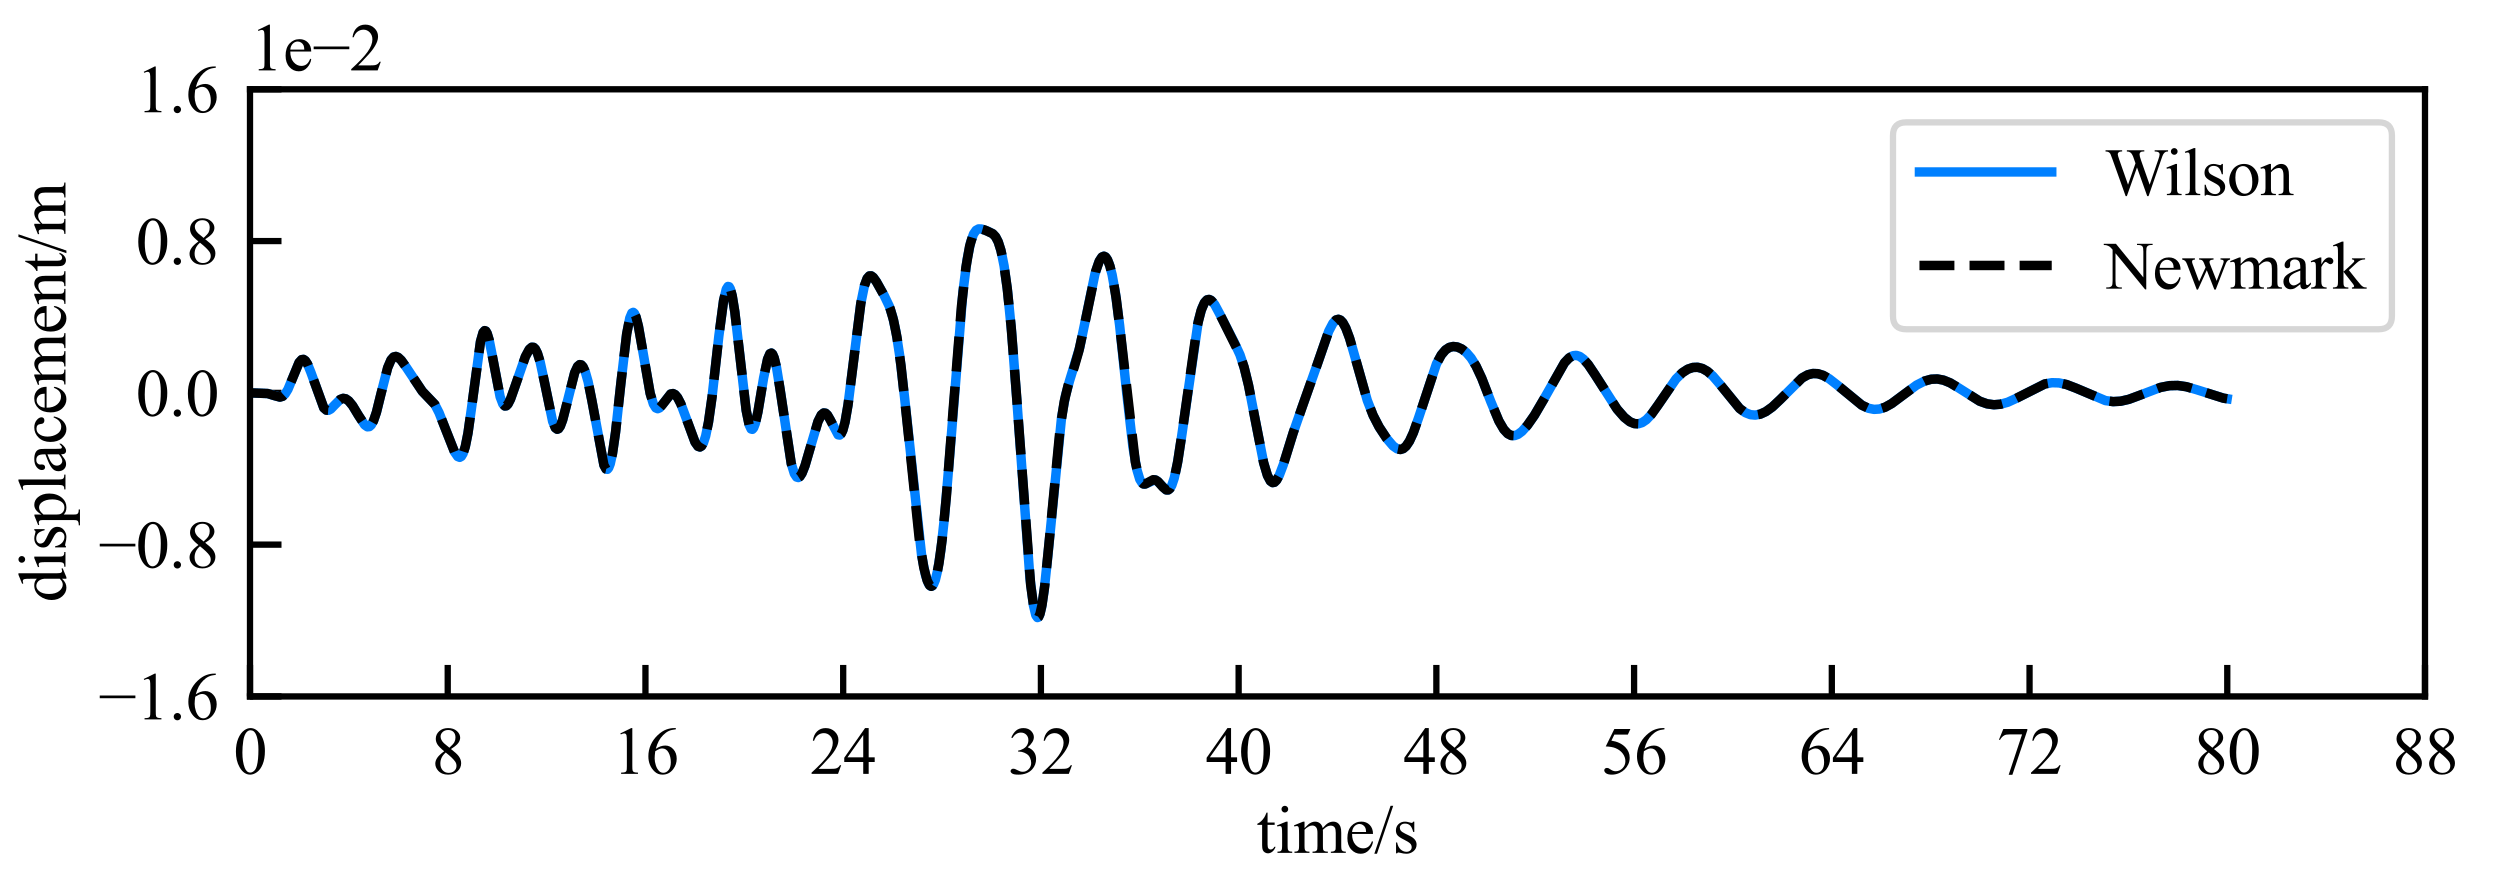 <?xml version="1.0" encoding="utf-8" standalone="no"?>
<!DOCTYPE svg PUBLIC "-//W3C//DTD SVG 1.1//EN"
  "http://www.w3.org/Graphics/SVG/1.1/DTD/svg11.dtd">
<svg xmlns:xlink="http://www.w3.org/1999/xlink" width="396.85pt" height="141.732pt" viewBox="0 0 396.85 141.732" xmlns="http://www.w3.org/2000/svg" version="1.1">
 <defs>
  <style type="text/css">*{stroke-linejoin: round; stroke-linecap: butt}</style>
 </defs>
 <g id="figure_1">
  <g id="patch_1">
   <path d="M 0 141.732 
L 396.85 141.732 
L 396.85 0 
L 0 0 
z
" style="fill: #ffffff"/>
  </g>
  <g id="axes_1">
   <g id="patch_2">
    <path d="M 39.685 110.551 
L 384.944 110.551 
L 384.944 14.173 
L 39.685 14.173 
z
" style="fill: #ffffff"/>
   </g>
   <g id="matplotlib.axis_1">
    <g id="xtick_1">
     <g id="line2d_1">
      <defs>
       <path id="m72ab50ed8b" d="M 0 0 
L 0 -5 
" style="stroke: #000000"/>
      </defs>
      <g>
       <use xlink:href="#m72ab50ed8b" x="39.685" y="110.551" style="stroke: #000000"/>
      </g>
     </g>
     <g id="text_1">
      <!-- 0 -->
      <g transform="translate(37.06 122.842) scale(0.105 -0.105)">
       <defs>
        <path id="TimesNewRomanPSMT-30" d="M 231 2094 
Q 231 2819 450 3342 
Q 669 3866 1031 4122 
Q 1313 4325 1613 4325 
Q 2100 4325 2488 3828 
Q 2972 3213 2972 2159 
Q 2972 1422 2759 906 
Q 2547 391 2217 158 
Q 1888 -75 1581 -75 
Q 975 -75 572 641 
Q 231 1244 231 2094 
z
M 844 2016 
Q 844 1141 1059 588 
Q 1238 122 1591 122 
Q 1759 122 1940 273 
Q 2122 425 2216 781 
Q 2359 1319 2359 2297 
Q 2359 3022 2209 3506 
Q 2097 3866 1919 4016 
Q 1791 4119 1609 4119 
Q 1397 4119 1231 3928 
Q 1006 3669 925 3112 
Q 844 2556 844 2016 
z
" transform="scale(0.016)"/>
       </defs>
       <use xlink:href="#TimesNewRomanPSMT-30"/>
      </g>
     </g>
    </g>
    <g id="xtick_2">
     <g id="line2d_2">
      <g>
       <use xlink:href="#m72ab50ed8b" x="71.072" y="110.551" style="stroke: #000000"/>
      </g>
     </g>
     <g id="text_2">
      <!-- 8 -->
      <g transform="translate(68.447 122.842) scale(0.105 -0.105)">
       <defs>
        <path id="TimesNewRomanPSMT-38" d="M 1228 2134 
Q 725 2547 579 2797 
Q 434 3047 434 3316 
Q 434 3728 753 4026 
Q 1072 4325 1600 4325 
Q 2113 4325 2425 4047 
Q 2738 3769 2738 3413 
Q 2738 3175 2569 2928 
Q 2400 2681 1866 2347 
Q 2416 1922 2594 1678 
Q 2831 1359 2831 1006 
Q 2831 559 2490 242 
Q 2150 -75 1597 -75 
Q 994 -75 656 303 
Q 388 606 388 966 
Q 388 1247 577 1523 
Q 766 1800 1228 2134 
z
M 1719 2469 
Q 2094 2806 2194 3001 
Q 2294 3197 2294 3444 
Q 2294 3772 2109 3958 
Q 1925 4144 1606 4144 
Q 1288 4144 1088 3959 
Q 888 3775 888 3528 
Q 888 3366 970 3203 
Q 1053 3041 1206 2894 
L 1719 2469 
z
M 1375 2016 
Q 1116 1797 991 1539 
Q 866 1281 866 981 
Q 866 578 1086 336 
Q 1306 94 1647 94 
Q 1984 94 2187 284 
Q 2391 475 2391 747 
Q 2391 972 2272 1150 
Q 2050 1481 1375 2016 
z
" transform="scale(0.016)"/>
       </defs>
       <use xlink:href="#TimesNewRomanPSMT-38"/>
      </g>
     </g>
    </g>
    <g id="xtick_3">
     <g id="line2d_3">
      <g>
       <use xlink:href="#m72ab50ed8b" x="102.459" y="110.551" style="stroke: #000000"/>
      </g>
     </g>
     <g id="text_3">
      <!-- 16 -->
      <g transform="translate(97.209 122.842) scale(0.105 -0.105)">
       <defs>
        <path id="TimesNewRomanPSMT-31" d="M 750 3822 
L 1781 4325 
L 1884 4325 
L 1884 747 
Q 1884 391 1914 303 
Q 1944 216 2037 169 
Q 2131 122 2419 116 
L 2419 0 
L 825 0 
L 825 116 
Q 1125 122 1212 167 
Q 1300 213 1334 289 
Q 1369 366 1369 747 
L 1369 3034 
Q 1369 3497 1338 3628 
Q 1316 3728 1258 3775 
Q 1200 3822 1119 3822 
Q 1003 3822 797 3725 
L 750 3822 
z
" transform="scale(0.016)"/>
        <path id="TimesNewRomanPSMT-36" d="M 2869 4325 
L 2869 4209 
Q 2456 4169 2195 4045 
Q 1934 3922 1679 3669 
Q 1425 3416 1258 3105 
Q 1091 2794 978 2366 
Q 1428 2675 1881 2675 
Q 2316 2675 2634 2325 
Q 2953 1975 2953 1425 
Q 2953 894 2631 456 
Q 2244 -75 1606 -75 
Q 1172 -75 869 213 
Q 275 772 275 1663 
Q 275 2231 503 2743 
Q 731 3256 1154 3653 
Q 1578 4050 1965 4187 
Q 2353 4325 2688 4325 
L 2869 4325 
z
M 925 2138 
Q 869 1716 869 1456 
Q 869 1156 980 804 
Q 1091 453 1309 247 
Q 1469 100 1697 100 
Q 1969 100 2183 356 
Q 2397 613 2397 1088 
Q 2397 1622 2184 2012 
Q 1972 2403 1581 2403 
Q 1463 2403 1327 2353 
Q 1191 2303 925 2138 
z
" transform="scale(0.016)"/>
       </defs>
       <use xlink:href="#TimesNewRomanPSMT-31"/>
       <use xlink:href="#TimesNewRomanPSMT-36" x="50"/>
      </g>
     </g>
    </g>
    <g id="xtick_4">
     <g id="line2d_4">
      <g>
       <use xlink:href="#m72ab50ed8b" x="133.847" y="110.551" style="stroke: #000000"/>
      </g>
     </g>
     <g id="text_4">
      <!-- 24 -->
      <g transform="translate(128.597 122.842) scale(0.105 -0.105)">
       <defs>
        <path id="TimesNewRomanPSMT-32" d="M 2934 816 
L 2638 0 
L 138 0 
L 138 116 
Q 1241 1122 1691 1759 
Q 2141 2397 2141 2925 
Q 2141 3328 1894 3587 
Q 1647 3847 1303 3847 
Q 991 3847 742 3664 
Q 494 3481 375 3128 
L 259 3128 
Q 338 3706 661 4015 
Q 984 4325 1469 4325 
Q 1984 4325 2329 3994 
Q 2675 3663 2675 3213 
Q 2675 2891 2525 2569 
Q 2294 2063 1775 1497 
Q 997 647 803 472 
L 1909 472 
Q 2247 472 2383 497 
Q 2519 522 2628 598 
Q 2738 675 2819 816 
L 2934 816 
z
" transform="scale(0.016)"/>
        <path id="TimesNewRomanPSMT-34" d="M 2978 1563 
L 2978 1119 
L 2409 1119 
L 2409 0 
L 1894 0 
L 1894 1119 
L 100 1119 
L 100 1519 
L 2066 4325 
L 2409 4325 
L 2409 1563 
L 2978 1563 
z
M 1894 1563 
L 1894 3666 
L 406 1563 
L 1894 1563 
z
" transform="scale(0.016)"/>
       </defs>
       <use xlink:href="#TimesNewRomanPSMT-32"/>
       <use xlink:href="#TimesNewRomanPSMT-34" x="50"/>
      </g>
     </g>
    </g>
    <g id="xtick_5">
     <g id="line2d_5">
      <g>
       <use xlink:href="#m72ab50ed8b" x="165.234" y="110.551" style="stroke: #000000"/>
      </g>
     </g>
     <g id="text_5">
      <!-- 32 -->
      <g transform="translate(159.984 122.842) scale(0.105 -0.105)">
       <defs>
        <path id="TimesNewRomanPSMT-33" d="M 325 3431 
Q 506 3859 782 4092 
Q 1059 4325 1472 4325 
Q 1981 4325 2253 3994 
Q 2459 3747 2459 3466 
Q 2459 3003 1878 2509 
Q 2269 2356 2469 2072 
Q 2669 1788 2669 1403 
Q 2669 853 2319 450 
Q 1863 -75 997 -75 
Q 569 -75 414 31 
Q 259 138 259 259 
Q 259 350 332 419 
Q 406 488 509 488 
Q 588 488 669 463 
Q 722 447 909 348 
Q 1097 250 1169 231 
Q 1284 197 1416 197 
Q 1734 197 1970 444 
Q 2206 691 2206 1028 
Q 2206 1275 2097 1509 
Q 2016 1684 1919 1775 
Q 1784 1900 1550 2001 
Q 1316 2103 1072 2103 
L 972 2103 
L 972 2197 
Q 1219 2228 1467 2375 
Q 1716 2522 1828 2728 
Q 1941 2934 1941 3181 
Q 1941 3503 1739 3701 
Q 1538 3900 1238 3900 
Q 753 3900 428 3381 
L 325 3431 
z
" transform="scale(0.016)"/>
       </defs>
       <use xlink:href="#TimesNewRomanPSMT-33"/>
       <use xlink:href="#TimesNewRomanPSMT-32" x="50"/>
      </g>
     </g>
    </g>
    <g id="xtick_6">
     <g id="line2d_6">
      <g>
       <use xlink:href="#m72ab50ed8b" x="196.621" y="110.551" style="stroke: #000000"/>
      </g>
     </g>
     <g id="text_6">
      <!-- 40 -->
      <g transform="translate(191.371 122.842) scale(0.105 -0.105)">
       <use xlink:href="#TimesNewRomanPSMT-34"/>
       <use xlink:href="#TimesNewRomanPSMT-30" x="50"/>
      </g>
     </g>
    </g>
    <g id="xtick_7">
     <g id="line2d_7">
      <g>
       <use xlink:href="#m72ab50ed8b" x="228.008" y="110.551" style="stroke: #000000"/>
      </g>
     </g>
     <g id="text_7">
      <!-- 48 -->
      <g transform="translate(222.758 122.842) scale(0.105 -0.105)">
       <use xlink:href="#TimesNewRomanPSMT-34"/>
       <use xlink:href="#TimesNewRomanPSMT-38" x="50"/>
      </g>
     </g>
    </g>
    <g id="xtick_8">
     <g id="line2d_8">
      <g>
       <use xlink:href="#m72ab50ed8b" x="259.395" y="110.551" style="stroke: #000000"/>
      </g>
     </g>
     <g id="text_8">
      <!-- 56 -->
      <g transform="translate(254.145 122.842) scale(0.105 -0.105)">
       <defs>
        <path id="TimesNewRomanPSMT-35" d="M 2778 4238 
L 2534 3706 
L 1259 3706 
L 981 3138 
Q 1809 3016 2294 2522 
Q 2709 2097 2709 1522 
Q 2709 1188 2573 903 
Q 2438 619 2231 419 
Q 2025 219 1772 97 
Q 1413 -75 1034 -75 
Q 653 -75 479 54 
Q 306 184 306 341 
Q 306 428 378 495 
Q 450 563 559 563 
Q 641 563 702 538 
Q 763 513 909 409 
Q 1144 247 1384 247 
Q 1750 247 2026 523 
Q 2303 800 2303 1197 
Q 2303 1581 2056 1914 
Q 1809 2247 1375 2428 
Q 1034 2569 447 2591 
L 1259 4238 
L 2778 4238 
z
" transform="scale(0.016)"/>
       </defs>
       <use xlink:href="#TimesNewRomanPSMT-35"/>
       <use xlink:href="#TimesNewRomanPSMT-36" x="50"/>
      </g>
     </g>
    </g>
    <g id="xtick_9">
     <g id="line2d_9">
      <g>
       <use xlink:href="#m72ab50ed8b" x="290.783" y="110.551" style="stroke: #000000"/>
      </g>
     </g>
     <g id="text_9">
      <!-- 64 -->
      <g transform="translate(285.533 122.842) scale(0.105 -0.105)">
       <use xlink:href="#TimesNewRomanPSMT-36"/>
       <use xlink:href="#TimesNewRomanPSMT-34" x="50"/>
      </g>
     </g>
    </g>
    <g id="xtick_10">
     <g id="line2d_10">
      <g>
       <use xlink:href="#m72ab50ed8b" x="322.17" y="110.551" style="stroke: #000000"/>
      </g>
     </g>
     <g id="text_10">
      <!-- 72 -->
      <g transform="translate(316.92 122.842) scale(0.105 -0.105)">
       <defs>
        <path id="TimesNewRomanPSMT-37" d="M 644 4238 
L 2916 4238 
L 2916 4119 
L 1503 -88 
L 1153 -88 
L 2419 3728 
L 1253 3728 
Q 900 3728 750 3644 
Q 488 3500 328 3200 
L 238 3234 
L 644 4238 
z
" transform="scale(0.016)"/>
       </defs>
       <use xlink:href="#TimesNewRomanPSMT-37"/>
       <use xlink:href="#TimesNewRomanPSMT-32" x="50"/>
      </g>
     </g>
    </g>
    <g id="xtick_11">
     <g id="line2d_11">
      <g>
       <use xlink:href="#m72ab50ed8b" x="353.557" y="110.551" style="stroke: #000000"/>
      </g>
     </g>
     <g id="text_11">
      <!-- 80 -->
      <g transform="translate(348.307 122.842) scale(0.105 -0.105)">
       <use xlink:href="#TimesNewRomanPSMT-38"/>
       <use xlink:href="#TimesNewRomanPSMT-30" x="50"/>
      </g>
     </g>
    </g>
    <g id="xtick_12">
     <g id="line2d_12">
      <g>
       <use xlink:href="#m72ab50ed8b" x="384.944" y="110.551" style="stroke: #000000"/>
      </g>
     </g>
     <g id="text_12">
      <!-- 88 -->
      <g transform="translate(379.694 122.842) scale(0.105 -0.105)">
       <use xlink:href="#TimesNewRomanPSMT-38"/>
       <use xlink:href="#TimesNewRomanPSMT-38" x="50"/>
      </g>
     </g>
    </g>
    <g id="text_13">
     <!-- time/s -->
     <g transform="translate(199.482 135.379) scale(0.105 -0.105)">
      <defs>
       <path id="TimesNewRomanPSMT-74" d="M 1031 3803 
L 1031 2863 
L 1700 2863 
L 1700 2644 
L 1031 2644 
L 1031 788 
Q 1031 509 1111 412 
Q 1191 316 1316 316 
Q 1419 316 1516 380 
Q 1613 444 1666 569 
L 1788 569 
Q 1678 263 1478 108 
Q 1278 -47 1066 -47 
Q 922 -47 784 33 
Q 647 113 581 261 
Q 516 409 516 719 
L 516 2644 
L 63 2644 
L 63 2747 
Q 234 2816 414 2980 
Q 594 3144 734 3369 
Q 806 3488 934 3803 
L 1031 3803 
z
" transform="scale(0.016)"/>
       <path id="TimesNewRomanPSMT-69" d="M 928 4444 
Q 1059 4444 1151 4351 
Q 1244 4259 1244 4128 
Q 1244 3997 1151 3903 
Q 1059 3809 928 3809 
Q 797 3809 703 3903 
Q 609 3997 609 4128 
Q 609 4259 701 4351 
Q 794 4444 928 4444 
z
M 1188 2947 
L 1188 647 
Q 1188 378 1227 289 
Q 1266 200 1342 156 
Q 1419 113 1622 113 
L 1622 0 
L 231 0 
L 231 113 
Q 441 113 512 153 
Q 584 194 626 287 
Q 669 381 669 647 
L 669 1750 
Q 669 2216 641 2353 
Q 619 2453 572 2492 
Q 525 2531 444 2531 
Q 356 2531 231 2484 
L 188 2597 
L 1050 2947 
L 1188 2947 
z
" transform="scale(0.016)"/>
       <path id="TimesNewRomanPSMT-6d" d="M 1050 2338 
Q 1363 2650 1419 2697 
Q 1559 2816 1721 2881 
Q 1884 2947 2044 2947 
Q 2313 2947 2506 2790 
Q 2700 2634 2766 2338 
Q 3088 2713 3309 2830 
Q 3531 2947 3766 2947 
Q 3994 2947 4170 2830 
Q 4347 2713 4450 2447 
Q 4519 2266 4519 1878 
L 4519 647 
Q 4519 378 4559 278 
Q 4591 209 4675 161 
Q 4759 113 4950 113 
L 4950 0 
L 3538 0 
L 3538 113 
L 3597 113 
Q 3781 113 3884 184 
Q 3956 234 3988 344 
Q 4000 397 4000 647 
L 4000 1878 
Q 4000 2228 3916 2372 
Q 3794 2572 3525 2572 
Q 3359 2572 3192 2489 
Q 3025 2406 2788 2181 
L 2781 2147 
L 2788 2013 
L 2788 647 
Q 2788 353 2820 281 
Q 2853 209 2943 161 
Q 3034 113 3253 113 
L 3253 0 
L 1806 0 
L 1806 113 
Q 2044 113 2133 169 
Q 2222 225 2256 338 
Q 2272 391 2272 647 
L 2272 1878 
Q 2272 2228 2169 2381 
Q 2031 2581 1784 2581 
Q 1616 2581 1450 2491 
Q 1191 2353 1050 2181 
L 1050 647 
Q 1050 366 1089 281 
Q 1128 197 1204 155 
Q 1281 113 1516 113 
L 1516 0 
L 100 0 
L 100 113 
Q 297 113 375 155 
Q 453 197 493 289 
Q 534 381 534 647 
L 534 1741 
Q 534 2213 506 2350 
Q 484 2453 437 2492 
Q 391 2531 309 2531 
Q 222 2531 100 2484 
L 53 2597 
L 916 2947 
L 1050 2947 
L 1050 2338 
z
" transform="scale(0.016)"/>
       <path id="TimesNewRomanPSMT-65" d="M 681 1784 
Q 678 1147 991 784 
Q 1303 422 1725 422 
Q 2006 422 2214 576 
Q 2422 731 2563 1106 
L 2659 1044 
Q 2594 616 2278 264 
Q 1963 -88 1488 -88 
Q 972 -88 605 314 
Q 238 716 238 1394 
Q 238 2128 614 2539 
Q 991 2950 1559 2950 
Q 2041 2950 2350 2633 
Q 2659 2316 2659 1784 
L 681 1784 
z
M 681 1966 
L 2006 1966 
Q 1991 2241 1941 2353 
Q 1863 2528 1708 2628 
Q 1553 2728 1384 2728 
Q 1125 2728 920 2526 
Q 716 2325 681 1966 
z
" transform="scale(0.016)"/>
       <path id="TimesNewRomanPSMT-2f" d="M 1794 4444 
L 259 -88 
L 9 -88 
L 1544 4444 
L 1794 4444 
z
" transform="scale(0.016)"/>
       <path id="TimesNewRomanPSMT-73" d="M 2050 2947 
L 2050 1972 
L 1947 1972 
Q 1828 2431 1642 2597 
Q 1456 2763 1169 2763 
Q 950 2763 815 2647 
Q 681 2531 681 2391 
Q 681 2216 781 2091 
Q 878 1963 1175 1819 
L 1631 1597 
Q 2266 1288 2266 781 
Q 2266 391 1970 151 
Q 1675 -88 1309 -88 
Q 1047 -88 709 6 
Q 606 38 541 38 
Q 469 38 428 -44 
L 325 -44 
L 325 978 
L 428 978 
Q 516 541 762 319 
Q 1009 97 1316 97 
Q 1531 97 1667 223 
Q 1803 350 1803 528 
Q 1803 744 1651 891 
Q 1500 1038 1047 1263 
Q 594 1488 453 1669 
Q 313 1847 313 2119 
Q 313 2472 555 2709 
Q 797 2947 1181 2947 
Q 1350 2947 1591 2875 
Q 1750 2828 1803 2828 
Q 1853 2828 1881 2850 
Q 1909 2872 1947 2947 
L 2050 2947 
z
" transform="scale(0.016)"/>
      </defs>
      <use xlink:href="#TimesNewRomanPSMT-74"/>
      <use xlink:href="#TimesNewRomanPSMT-69" x="27.783"/>
      <use xlink:href="#TimesNewRomanPSMT-6d" x="55.566"/>
      <use xlink:href="#TimesNewRomanPSMT-65" x="133.35"/>
      <use xlink:href="#TimesNewRomanPSMT-2f" x="177.734"/>
      <use xlink:href="#TimesNewRomanPSMT-73" x="205.518"/>
     </g>
    </g>
   </g>
   <g id="matplotlib.axis_2">
    <g id="ytick_1">
     <g id="line2d_13">
      <defs>
       <path id="m33e2066d8c" d="M 0 0 
L 5 0 
" style="stroke: #000000"/>
      </defs>
      <g>
       <use xlink:href="#m33e2066d8c" x="39.685" y="110.551" style="stroke: #000000"/>
      </g>
     </g>
     <g id="text_14">
      <!-- −1.6 -->
      <g transform="translate(15.639 114.196) scale(0.105 -0.105)">
       <defs>
        <path id="TimesNewRomanPSMT-2212" d="M 3484 2000 
L 116 2000 
L 116 2256 
L 3484 2256 
L 3484 2000 
z
" transform="scale(0.016)"/>
        <path id="TimesNewRomanPSMT-2e" d="M 800 606 
Q 947 606 1047 504 
Q 1147 403 1147 259 
Q 1147 116 1045 14 
Q 944 -88 800 -88 
Q 656 -88 554 14 
Q 453 116 453 259 
Q 453 406 554 506 
Q 656 606 800 606 
z
" transform="scale(0.016)"/>
       </defs>
       <use xlink:href="#TimesNewRomanPSMT-2212"/>
       <use xlink:href="#TimesNewRomanPSMT-31" x="56.396"/>
       <use xlink:href="#TimesNewRomanPSMT-2e" x="106.396"/>
       <use xlink:href="#TimesNewRomanPSMT-36" x="131.396"/>
      </g>
     </g>
    </g>
    <g id="ytick_2">
     <g id="line2d_14">
      <g>
       <use xlink:href="#m33e2066d8c" x="39.685" y="86.457" style="stroke: #000000"/>
      </g>
     </g>
     <g id="text_15">
      <!-- −0.8 -->
      <g transform="translate(15.639 90.102) scale(0.105 -0.105)">
       <use xlink:href="#TimesNewRomanPSMT-2212"/>
       <use xlink:href="#TimesNewRomanPSMT-30" x="56.396"/>
       <use xlink:href="#TimesNewRomanPSMT-2e" x="106.396"/>
       <use xlink:href="#TimesNewRomanPSMT-38" x="131.396"/>
      </g>
     </g>
    </g>
    <g id="ytick_3">
     <g id="line2d_15">
      <g>
       <use xlink:href="#m33e2066d8c" x="39.685" y="62.362" style="stroke: #000000"/>
      </g>
     </g>
     <g id="text_16">
      <!-- 0.0 -->
      <g transform="translate(21.56 66.008) scale(0.105 -0.105)">
       <use xlink:href="#TimesNewRomanPSMT-30"/>
       <use xlink:href="#TimesNewRomanPSMT-2e" x="50"/>
       <use xlink:href="#TimesNewRomanPSMT-30" x="75"/>
      </g>
     </g>
    </g>
    <g id="ytick_4">
     <g id="line2d_16">
      <g>
       <use xlink:href="#m33e2066d8c" x="39.685" y="38.268" style="stroke: #000000"/>
      </g>
     </g>
     <g id="text_17">
      <!-- 0.8 -->
      <g transform="translate(21.56 41.913) scale(0.105 -0.105)">
       <use xlink:href="#TimesNewRomanPSMT-30"/>
       <use xlink:href="#TimesNewRomanPSMT-2e" x="50"/>
       <use xlink:href="#TimesNewRomanPSMT-38" x="75"/>
      </g>
     </g>
    </g>
    <g id="ytick_5">
     <g id="line2d_17">
      <g>
       <use xlink:href="#m33e2066d8c" x="39.685" y="14.173" style="stroke: #000000"/>
      </g>
     </g>
     <g id="text_18">
      <!-- 1.6 -->
      <g transform="translate(21.56 17.819) scale(0.105 -0.105)">
       <use xlink:href="#TimesNewRomanPSMT-31"/>
       <use xlink:href="#TimesNewRomanPSMT-2e" x="50"/>
       <use xlink:href="#TimesNewRomanPSMT-36" x="75"/>
      </g>
     </g>
    </g>
    <g id="text_19">
     <!-- displacement/m -->
     <g transform="translate(10.393 95.604) rotate(-90) scale(0.105 -0.105)">
      <defs>
       <path id="TimesNewRomanPSMT-64" d="M 2222 322 
Q 2013 103 1813 7 
Q 1613 -88 1381 -88 
Q 913 -88 563 304 
Q 213 697 213 1313 
Q 213 1928 600 2439 
Q 988 2950 1597 2950 
Q 1975 2950 2222 2709 
L 2222 3238 
Q 2222 3728 2198 3840 
Q 2175 3953 2125 3993 
Q 2075 4034 2000 4034 
Q 1919 4034 1784 3984 
L 1744 4094 
L 2597 4444 
L 2738 4444 
L 2738 1134 
Q 2738 631 2761 520 
Q 2784 409 2836 365 
Q 2888 322 2956 322 
Q 3041 322 3181 375 
L 3216 266 
L 2366 -88 
L 2222 -88 
L 2222 322 
z
M 2222 541 
L 2222 2016 
Q 2203 2228 2109 2403 
Q 2016 2578 1861 2667 
Q 1706 2756 1559 2756 
Q 1284 2756 1069 2509 
Q 784 2184 784 1559 
Q 784 928 1059 592 
Q 1334 256 1672 256 
Q 1956 256 2222 541 
z
" transform="scale(0.016)"/>
       <path id="TimesNewRomanPSMT-70" d="M -6 2578 
L 875 2934 
L 994 2934 
L 994 2266 
Q 1216 2644 1439 2795 
Q 1663 2947 1909 2947 
Q 2341 2947 2628 2609 
Q 2981 2197 2981 1534 
Q 2981 794 2556 309 
Q 2206 -88 1675 -88 
Q 1444 -88 1275 -22 
Q 1150 25 994 166 
L 994 -706 
Q 994 -1000 1030 -1079 
Q 1066 -1159 1155 -1206 
Q 1244 -1253 1478 -1253 
L 1478 -1369 
L -22 -1369 
L -22 -1253 
L 56 -1253 
Q 228 -1256 350 -1188 
Q 409 -1153 442 -1076 
Q 475 -1000 475 -688 
L 475 2019 
Q 475 2297 450 2372 
Q 425 2447 370 2484 
Q 316 2522 222 2522 
Q 147 2522 31 2478 
L -6 2578 
z
M 994 2081 
L 994 1013 
Q 994 666 1022 556 
Q 1066 375 1236 237 
Q 1406 100 1666 100 
Q 1978 100 2172 344 
Q 2425 663 2425 1241 
Q 2425 1897 2138 2250 
Q 1938 2494 1663 2494 
Q 1513 2494 1366 2419 
Q 1253 2363 994 2081 
z
" transform="scale(0.016)"/>
       <path id="TimesNewRomanPSMT-6c" d="M 1184 4444 
L 1184 647 
Q 1184 378 1223 290 
Q 1263 203 1344 158 
Q 1425 113 1647 113 
L 1647 0 
L 244 0 
L 244 113 
Q 441 113 512 153 
Q 584 194 625 287 
Q 666 381 666 647 
L 666 3247 
Q 666 3731 644 3842 
Q 622 3953 573 3993 
Q 525 4034 450 4034 
Q 369 4034 244 3984 
L 191 4094 
L 1044 4444 
L 1184 4444 
z
" transform="scale(0.016)"/>
       <path id="TimesNewRomanPSMT-61" d="M 1822 413 
Q 1381 72 1269 19 
Q 1100 -59 909 -59 
Q 613 -59 420 144 
Q 228 347 228 678 
Q 228 888 322 1041 
Q 450 1253 767 1440 
Q 1084 1628 1822 1897 
L 1822 2009 
Q 1822 2438 1686 2597 
Q 1550 2756 1291 2756 
Q 1094 2756 978 2650 
Q 859 2544 859 2406 
L 866 2225 
Q 866 2081 792 2003 
Q 719 1925 600 1925 
Q 484 1925 411 2006 
Q 338 2088 338 2228 
Q 338 2497 613 2722 
Q 888 2947 1384 2947 
Q 1766 2947 2009 2819 
Q 2194 2722 2281 2516 
Q 2338 2381 2338 1966 
L 2338 994 
Q 2338 584 2353 492 
Q 2369 400 2405 369 
Q 2441 338 2488 338 
Q 2538 338 2575 359 
Q 2641 400 2828 588 
L 2828 413 
Q 2478 -56 2159 -56 
Q 2006 -56 1915 50 
Q 1825 156 1822 413 
z
M 1822 616 
L 1822 1706 
Q 1350 1519 1213 1441 
Q 966 1303 859 1153 
Q 753 1003 753 825 
Q 753 600 887 451 
Q 1022 303 1197 303 
Q 1434 303 1822 616 
z
" transform="scale(0.016)"/>
       <path id="TimesNewRomanPSMT-63" d="M 2631 1088 
Q 2516 522 2178 217 
Q 1841 -88 1431 -88 
Q 944 -88 581 321 
Q 219 731 219 1428 
Q 219 2103 620 2525 
Q 1022 2947 1584 2947 
Q 2006 2947 2278 2723 
Q 2550 2500 2550 2259 
Q 2550 2141 2473 2067 
Q 2397 1994 2259 1994 
Q 2075 1994 1981 2113 
Q 1928 2178 1911 2362 
Q 1894 2547 1784 2644 
Q 1675 2738 1481 2738 
Q 1169 2738 978 2506 
Q 725 2200 725 1697 
Q 725 1184 976 792 
Q 1228 400 1656 400 
Q 1963 400 2206 609 
Q 2378 753 2541 1131 
L 2631 1088 
z
" transform="scale(0.016)"/>
       <path id="TimesNewRomanPSMT-6e" d="M 1034 2341 
Q 1538 2947 1994 2947 
Q 2228 2947 2397 2830 
Q 2566 2713 2666 2444 
Q 2734 2256 2734 1869 
L 2734 647 
Q 2734 375 2778 278 
Q 2813 200 2889 156 
Q 2966 113 3172 113 
L 3172 0 
L 1756 0 
L 1756 113 
L 1816 113 
Q 2016 113 2095 173 
Q 2175 234 2206 353 
Q 2219 400 2219 647 
L 2219 1819 
Q 2219 2209 2117 2386 
Q 2016 2563 1775 2563 
Q 1403 2563 1034 2156 
L 1034 647 
Q 1034 356 1069 288 
Q 1113 197 1189 155 
Q 1266 113 1500 113 
L 1500 0 
L 84 0 
L 84 113 
L 147 113 
Q 366 113 442 223 
Q 519 334 519 647 
L 519 1709 
Q 519 2225 495 2337 
Q 472 2450 423 2490 
Q 375 2531 294 2531 
Q 206 2531 84 2484 
L 38 2597 
L 900 2947 
L 1034 2947 
L 1034 2341 
z
" transform="scale(0.016)"/>
      </defs>
      <use xlink:href="#TimesNewRomanPSMT-64"/>
      <use xlink:href="#TimesNewRomanPSMT-69" x="50"/>
      <use xlink:href="#TimesNewRomanPSMT-73" x="77.783"/>
      <use xlink:href="#TimesNewRomanPSMT-70" x="116.699"/>
      <use xlink:href="#TimesNewRomanPSMT-6c" x="166.699"/>
      <use xlink:href="#TimesNewRomanPSMT-61" x="194.482"/>
      <use xlink:href="#TimesNewRomanPSMT-63" x="238.867"/>
      <use xlink:href="#TimesNewRomanPSMT-65" x="283.252"/>
      <use xlink:href="#TimesNewRomanPSMT-6d" x="327.637"/>
      <use xlink:href="#TimesNewRomanPSMT-65" x="405.42"/>
      <use xlink:href="#TimesNewRomanPSMT-6e" x="449.805"/>
      <use xlink:href="#TimesNewRomanPSMT-74" x="499.805"/>
      <use xlink:href="#TimesNewRomanPSMT-2f" x="527.588"/>
      <use xlink:href="#TimesNewRomanPSMT-6d" x="555.371"/>
     </g>
    </g>
    <g id="text_20">
     <!-- 1e−2 -->
     <g transform="translate(39.685 11.173) scale(0.105 -0.105)">
      <use xlink:href="#TimesNewRomanPSMT-31"/>
      <use xlink:href="#TimesNewRomanPSMT-65" x="50"/>
      <use xlink:href="#TimesNewRomanPSMT-2212" x="94.385"/>
      <use xlink:href="#TimesNewRomanPSMT-32" x="150.781"/>
     </g>
    </g>
   </g>
   <g id="line2d_18">
    <path d="M 39.685 62.362 
L 42.51 62.473 
L 43.51 62.786 
L 44.432 63.028 
L 44.864 62.904 
L 45.256 62.548 
L 45.707 61.811 
L 46.335 60.299 
L 47.473 57.548 
L 47.885 57.094 
L 48.179 57.053 
L 48.473 57.258 
L 48.826 57.809 
L 49.337 59.077 
L 51.396 64.746 
L 51.808 65.105 
L 52.142 65.13 
L 52.514 64.927 
L 53.123 64.288 
L 54.005 63.412 
L 54.476 63.238 
L 54.888 63.314 
L 55.359 63.647 
L 55.967 64.388 
L 56.909 65.947 
L 57.89 67.45 
L 58.321 67.751 
L 58.635 67.722 
L 58.929 67.463 
L 59.282 66.828 
L 59.753 65.453 
L 60.479 62.511 
L 61.538 58.368 
L 62.068 57.136 
L 62.48 56.672 
L 62.833 56.581 
L 63.206 56.728 
L 63.696 57.191 
L 64.461 58.261 
L 67.031 62.112 
L 69.032 64.213 
L 69.699 65.519 
L 70.641 67.916 
L 72.151 71.741 
L 72.661 72.473 
L 72.975 72.597 
L 73.23 72.451 
L 73.505 71.997 
L 73.858 70.904 
L 74.289 68.753 
L 74.897 64.415 
L 76.271 54.229 
L 76.683 52.785 
L 76.938 52.488 
L 77.114 52.553 
L 77.33 52.917 
L 77.644 53.945 
L 78.154 56.512 
L 79.39 62.99 
L 79.821 64.127 
L 80.135 64.443 
L 80.371 64.416 
L 80.645 64.135 
L 81.038 63.367 
L 81.724 61.428 
L 83.392 56.618 
L 84.019 55.453 
L 84.412 55.12 
L 84.706 55.141 
L 84.981 55.404 
L 85.314 56.064 
L 85.746 57.469 
L 86.354 60.301 
L 87.727 66.907 
L 88.159 67.917 
L 88.453 68.136 
L 88.669 68.05 
L 88.943 67.653 
L 89.316 66.665 
L 89.904 64.378 
L 91.219 59.166 
L 91.69 58.163 
L 92.023 57.883 
L 92.278 57.927 
L 92.553 58.23 
L 92.906 59.005 
L 93.357 60.593 
L 93.965 63.631 
L 95.868 73.84 
L 96.202 74.455 
L 96.417 74.5 
L 96.613 74.283 
L 96.869 73.624 
L 97.222 72.021 
L 97.712 68.617 
L 98.556 60.846 
L 99.478 53.008 
L 99.968 50.493 
L 100.301 49.693 
L 100.517 49.583 
L 100.713 49.751 
L 100.968 50.325 
L 101.341 51.785 
L 101.949 55.229 
L 103.205 62.439 
L 103.715 64.125 
L 104.107 64.755 
L 104.401 64.877 
L 104.696 64.752 
L 105.108 64.286 
L 106.461 62.548 
L 106.834 62.478 
L 107.167 62.643 
L 107.56 63.108 
L 108.07 64.094 
L 108.835 66.137 
L 110.326 70.182 
L 110.797 70.846 
L 111.11 70.956 
L 111.365 70.8 
L 111.66 70.306 
L 112.013 69.224 
L 112.464 67.019 
L 113.033 63.003 
L 114.112 53.331 
L 114.857 47.722 
L 115.289 45.903 
L 115.564 45.473 
L 115.74 45.518 
L 115.936 45.865 
L 116.23 46.952 
L 116.642 49.489 
L 117.29 55.115 
L 118.447 65.134 
L 118.918 67.431 
L 119.232 68.098 
L 119.428 68.151 
L 119.624 67.936 
L 119.899 67.218 
L 120.311 65.395 
L 121.213 60 
L 121.841 57.016 
L 122.214 56.153 
L 122.449 56.044 
L 122.645 56.224 
L 122.9 56.818 
L 123.273 58.361 
L 123.822 61.761 
L 125.607 73.604 
L 126.098 75.198 
L 126.451 75.728 
L 126.726 75.805 
L 126.981 75.64 
L 127.314 75.124 
L 127.785 73.937 
L 128.57 71.239 
L 129.845 66.917 
L 130.374 65.864 
L 130.747 65.557 
L 131.041 65.589 
L 131.355 65.88 
L 131.787 66.632 
L 133.042 69.02 
L 133.297 69.062 
L 133.533 68.849 
L 133.807 68.254 
L 134.16 66.912 
L 134.631 64.159 
L 135.357 58.37 
L 136.632 48.234 
L 137.201 45.418 
L 137.633 44.229 
L 137.986 43.813 
L 138.28 43.784 
L 138.594 43.998 
L 139.065 44.63 
L 140.34 46.88 
L 141.164 48.608 
L 141.713 50.323 
L 142.243 52.745 
L 142.831 56.541 
L 143.577 62.971 
L 146.303 88.221 
L 146.911 91.273 
L 147.382 92.64 
L 147.716 93.046 
L 147.951 93.034 
L 148.187 92.764 
L 148.481 92.049 
L 148.873 90.414 
L 149.344 87.399 
L 149.932 82.072 
L 150.737 72.53 
L 152.855 46.327 
L 153.522 41.164 
L 154.072 38.469 
L 154.542 37.137 
L 154.954 36.547 
L 155.347 36.337 
L 155.818 36.356 
L 156.818 36.704 
L 157.622 37.129 
L 158.074 37.637 
L 158.485 38.46 
L 158.917 39.863 
L 159.388 42.204 
L 159.937 46.192 
L 160.585 52.713 
L 161.428 63.738 
L 163.488 91.717 
L 164.037 96.042 
L 164.429 97.674 
L 164.684 98.03 
L 164.841 97.97 
L 165.038 97.6 
L 165.332 96.454 
L 165.744 93.771 
L 166.332 88.249 
L 168.51 66.275 
L 169.138 62.788 
L 169.785 60.428 
L 171.393 55.165 
L 172.257 51.029 
L 173.806 43.516 
L 174.414 41.635 
L 174.866 40.861 
L 175.199 40.671 
L 175.454 40.758 
L 175.748 41.124 
L 176.102 41.958 
L 176.533 43.59 
L 177.063 46.541 
L 177.73 51.65 
L 178.868 62.504 
L 179.848 70.994 
L 180.457 74.508 
L 180.927 76.088 
L 181.32 76.713 
L 181.634 76.855 
L 181.987 76.757 
L 183.321 76.157 
L 183.713 76.355 
L 184.262 76.923 
L 185.086 77.745 
L 185.42 77.78 
L 185.694 77.582 
L 186.008 77.052 
L 186.4 75.885 
L 186.891 73.63 
L 187.538 69.493 
L 190.226 50.919 
L 190.814 48.854 
L 191.285 47.91 
L 191.677 47.565 
L 192.011 47.551 
L 192.364 47.774 
L 192.835 48.373 
L 193.561 49.724 
L 195.993 54.488 
L 196.837 56.323 
L 197.504 58.345 
L 198.21 61.239 
L 199.191 66.334 
L 200.584 73.434 
L 201.192 75.472 
L 201.663 76.36 
L 202.016 76.609 
L 202.31 76.555 
L 202.643 76.228 
L 203.075 75.448 
L 203.703 73.788 
L 205.272 68.73 
L 206.704 64.605 
L 209.038 58.013 
L 210.922 52.576 
L 211.589 51.304 
L 212.079 50.791 
L 212.452 50.685 
L 212.785 50.812 
L 213.158 51.204 
L 213.629 52.062 
L 214.237 53.693 
L 215.139 56.838 
L 217.042 63.558 
L 217.964 65.929 
L 218.925 67.788 
L 220.122 69.603 
L 221.142 70.794 
L 221.79 71.249 
L 222.3 71.352 
L 222.751 71.209 
L 223.202 70.82 
L 223.732 70.039 
L 224.359 68.682 
L 225.203 66.275 
L 228.028 57.745 
L 228.793 56.336 
L 229.46 55.546 
L 230.068 55.147 
L 230.676 55.004 
L 231.323 55.078 
L 232.03 55.387 
L 232.775 55.963 
L 233.521 56.83 
L 234.305 58.103 
L 235.208 60.03 
L 236.64 63.727 
L 237.934 66.829 
L 238.719 68.17 
L 239.347 68.843 
L 239.896 69.128 
L 240.406 69.155 
L 240.955 68.956 
L 241.603 68.471 
L 242.446 67.536 
L 243.584 65.908 
L 245.055 63.391 
L 248.351 57.579 
L 249.096 56.802 
L 249.705 56.465 
L 250.234 56.411 
L 250.764 56.578 
L 251.372 57.021 
L 252.117 57.869 
L 253.177 59.451 
L 256.688 64.932 
L 257.846 66.255 
L 258.728 66.949 
L 259.435 67.243 
L 260.062 67.275 
L 260.67 67.086 
L 261.337 66.633 
L 262.122 65.806 
L 263.181 64.326 
L 266.045 60.155 
L 267.046 59.171 
L 267.929 58.601 
L 268.733 58.332 
L 269.498 58.305 
L 270.244 58.499 
L 271.028 58.939 
L 271.891 59.689 
L 272.99 60.965 
L 276.168 64.86 
L 277.07 65.512 
L 277.875 65.826 
L 278.64 65.893 
L 279.444 65.736 
L 280.327 65.329 
L 281.347 64.599 
L 282.622 63.395 
L 286.035 60.014 
L 286.957 59.498 
L 287.762 59.292 
L 288.546 59.318 
L 289.39 59.577 
L 290.371 60.127 
L 291.665 61.132 
L 295.569 64.334 
L 296.589 64.806 
L 297.492 64.984 
L 298.355 64.927 
L 299.257 64.635 
L 300.316 64.043 
L 301.866 62.883 
L 304.24 61.129 
L 305.476 60.5 
L 306.535 60.203 
L 307.516 60.157 
L 308.497 60.338 
L 309.556 60.766 
L 310.89 61.562 
L 314.284 63.7 
L 315.441 64.105 
L 316.52 64.248 
L 317.579 64.165 
L 318.717 63.849 
L 320.071 63.228 
L 324.583 60.951 
L 325.72 60.751 
L 326.839 60.78 
L 328.035 61.039 
L 329.487 61.593 
L 334.234 63.594 
L 335.47 63.753 
L 336.667 63.682 
L 337.981 63.375 
L 339.766 62.706 
L 342.905 61.512 
L 344.357 61.224 
L 345.671 61.188 
L 347.024 61.379 
L 348.653 61.846 
L 353.008 63.216 
L 353.537 63.298 
L 353.537 63.298 
" clip-path="url(#p21c44a8f99)" style="fill: none; stroke: #0080ff; stroke-width: 1.5; stroke-linecap: square"/>
   </g>
   <g id="line2d_19">
    <path d="M 39.685 62.362 
L 42.49 62.47 
L 43.471 62.774 
L 44.432 63.033 
L 44.864 62.91 
L 45.256 62.555 
L 45.707 61.817 
L 46.335 60.304 
L 47.473 57.549 
L 47.885 57.094 
L 48.179 57.052 
L 48.473 57.257 
L 48.826 57.807 
L 49.337 59.075 
L 51.396 64.745 
L 51.808 65.104 
L 52.142 65.129 
L 52.514 64.925 
L 53.123 64.286 
L 54.005 63.409 
L 54.476 63.235 
L 54.888 63.31 
L 55.359 63.643 
L 55.967 64.385 
L 56.909 65.945 
L 57.89 67.448 
L 58.321 67.751 
L 58.635 67.723 
L 58.929 67.463 
L 59.282 66.829 
L 59.753 65.454 
L 60.479 62.513 
L 61.538 58.371 
L 62.068 57.139 
L 62.48 56.674 
L 62.833 56.583 
L 63.206 56.731 
L 63.696 57.193 
L 64.461 58.263 
L 67.031 62.113 
L 69.032 64.212 
L 69.699 65.518 
L 70.641 67.914 
L 72.151 71.739 
L 72.661 72.471 
L 72.975 72.595 
L 73.23 72.449 
L 73.505 71.995 
L 73.858 70.902 
L 74.289 68.75 
L 74.897 64.412 
L 76.271 54.227 
L 76.683 52.784 
L 76.938 52.487 
L 77.114 52.552 
L 77.33 52.918 
L 77.644 53.945 
L 78.154 56.514 
L 79.39 62.992 
L 79.821 64.128 
L 80.135 64.444 
L 80.371 64.417 
L 80.645 64.136 
L 81.038 63.368 
L 81.724 61.428 
L 83.392 56.621 
L 84.019 55.455 
L 84.412 55.122 
L 84.706 55.143 
L 84.981 55.406 
L 85.314 56.066 
L 85.746 57.47 
L 86.354 60.303 
L 87.727 66.908 
L 88.159 67.917 
L 88.453 68.136 
L 88.669 68.049 
L 88.943 67.651 
L 89.316 66.662 
L 89.904 64.374 
L 91.219 59.163 
L 91.69 58.161 
L 92.023 57.882 
L 92.278 57.926 
L 92.553 58.23 
L 92.906 59.005 
L 93.357 60.594 
L 93.965 63.632 
L 95.868 73.839 
L 96.202 74.454 
L 96.417 74.499 
L 96.613 74.282 
L 96.869 73.622 
L 97.222 72.019 
L 97.712 68.615 
L 98.556 60.845 
L 99.478 53.008 
L 99.968 50.495 
L 100.301 49.695 
L 100.517 49.586 
L 100.713 49.754 
L 100.968 50.329 
L 101.341 51.789 
L 101.949 55.233 
L 103.205 62.44 
L 103.715 64.126 
L 104.107 64.754 
L 104.401 64.876 
L 104.696 64.751 
L 105.108 64.285 
L 106.461 62.548 
L 106.834 62.478 
L 107.167 62.643 
L 107.56 63.108 
L 108.07 64.095 
L 108.835 66.138 
L 110.326 70.182 
L 110.797 70.845 
L 111.11 70.954 
L 111.365 70.798 
L 111.66 70.304 
L 112.013 69.221 
L 112.464 67.016 
L 113.033 63 
L 114.112 53.329 
L 114.857 47.721 
L 115.289 45.903 
L 115.564 45.474 
L 115.74 45.519 
L 115.936 45.867 
L 116.23 46.954 
L 116.642 49.492 
L 117.29 55.119 
L 118.447 65.136 
L 118.918 67.431 
L 119.232 68.097 
L 119.428 68.15 
L 119.624 67.934 
L 119.899 67.216 
L 120.311 65.392 
L 121.213 59.999 
L 121.841 57.017 
L 122.214 56.154 
L 122.449 56.046 
L 122.645 56.226 
L 122.9 56.821 
L 123.273 58.365 
L 123.822 61.765 
L 125.607 73.605 
L 126.098 75.198 
L 126.451 75.727 
L 126.726 75.803 
L 126.981 75.637 
L 127.314 75.121 
L 127.785 73.934 
L 128.57 71.236 
L 129.845 66.915 
L 130.374 65.863 
L 130.747 65.557 
L 131.041 65.59 
L 131.355 65.881 
L 131.787 66.634 
L 133.023 69.008 
L 133.278 69.069 
L 133.513 68.877 
L 133.788 68.309 
L 134.141 67.002 
L 134.612 64.291 
L 135.318 58.706 
L 136.652 48.112 
L 137.221 45.347 
L 137.652 44.196 
L 138.005 43.806 
L 138.3 43.794 
L 138.633 44.043 
L 139.143 44.761 
L 140.654 47.474 
L 141.321 49.032 
L 141.85 50.867 
L 142.4 53.637 
L 143.027 58.07 
L 143.851 65.686 
L 145.95 85.833 
L 146.637 90.068 
L 147.166 92.126 
L 147.559 92.916 
L 147.833 93.072 
L 148.049 92.954 
L 148.304 92.529 
L 148.638 91.489 
L 149.05 89.416 
L 149.56 85.636 
L 150.227 78.83 
L 151.247 65.717 
L 152.62 48.641 
L 153.326 42.464 
L 153.915 39.106 
L 154.405 37.446 
L 154.837 36.672 
L 155.229 36.374 
L 155.661 36.328 
L 156.347 36.525 
L 157.583 37.097 
L 158.034 37.578 
L 158.446 38.362 
L 158.878 39.709 
L 159.349 41.974 
L 159.878 45.698 
L 160.506 51.824 
L 161.31 62.072 
L 163.606 92.828 
L 164.116 96.471 
L 164.488 97.805 
L 164.724 98.034 
L 164.881 97.921 
L 165.096 97.425 
L 165.41 96.033 
L 165.842 92.968 
L 166.489 86.547 
L 168.294 67.837 
L 168.941 63.723 
L 169.549 61.188 
L 170.511 58.311 
L 171.276 55.65 
L 172.08 51.935 
L 173.924 43.082 
L 174.513 41.418 
L 174.944 40.787 
L 175.258 40.674 
L 175.513 40.81 
L 175.827 41.274 
L 176.2 42.271 
L 176.651 44.158 
L 177.2 47.476 
L 177.906 53.22 
L 180.221 73.344 
L 180.731 75.548 
L 181.143 76.5 
L 181.496 76.824 
L 181.81 76.831 
L 182.261 76.58 
L 183.046 76.152 
L 183.438 76.195 
L 183.85 76.474 
L 184.615 77.345 
L 185.145 77.772 
L 185.459 77.767 
L 185.734 77.535 
L 186.067 76.913 
L 186.459 75.659 
L 186.969 73.189 
L 187.656 68.631 
L 190.03 51.829 
L 190.657 49.307 
L 191.167 48.09 
L 191.579 47.617 
L 191.913 47.531 
L 192.246 47.676 
L 192.678 48.142 
L 193.286 49.174 
L 196.817 56.272 
L 197.484 58.277 
L 198.19 61.15 
L 199.152 66.119 
L 200.584 73.436 
L 201.192 75.473 
L 201.663 76.36 
L 202.016 76.609 
L 202.31 76.553 
L 202.643 76.226 
L 203.075 75.446 
L 203.703 73.786 
L 205.292 68.668 
L 206.724 64.552 
L 209.038 58.011 
L 210.922 52.574 
L 211.589 51.303 
L 212.079 50.791 
L 212.452 50.685 
L 212.785 50.812 
L 213.158 51.205 
L 213.629 52.064 
L 214.237 53.694 
L 215.139 56.84 
L 217.042 63.558 
L 217.964 65.929 
L 218.925 67.788 
L 220.122 69.603 
L 221.142 70.795 
L 221.79 71.25 
L 222.3 71.353 
L 222.751 71.209 
L 223.202 70.82 
L 223.732 70.038 
L 224.359 68.681 
L 225.203 66.273 
L 228.028 57.744 
L 228.793 56.336 
L 229.46 55.547 
L 230.068 55.148 
L 230.676 55.004 
L 231.323 55.078 
L 232.03 55.387 
L 232.775 55.963 
L 233.521 56.83 
L 234.305 58.104 
L 235.208 60.031 
L 236.64 63.729 
L 237.934 66.83 
L 238.719 68.171 
L 239.347 68.843 
L 239.896 69.128 
L 240.406 69.154 
L 240.955 68.955 
L 241.603 68.471 
L 242.446 67.535 
L 243.564 65.938 
L 245.036 63.427 
L 248.351 57.578 
L 249.096 56.801 
L 249.705 56.465 
L 250.234 56.411 
L 250.764 56.578 
L 251.372 57.022 
L 252.117 57.87 
L 253.177 59.452 
L 256.688 64.932 
L 257.846 66.255 
L 258.728 66.949 
L 259.435 67.243 
L 260.062 67.275 
L 260.67 67.086 
L 261.337 66.632 
L 262.122 65.805 
L 263.181 64.325 
L 266.045 60.155 
L 267.046 59.171 
L 267.929 58.6 
L 268.733 58.332 
L 269.498 58.305 
L 270.244 58.499 
L 271.028 58.94 
L 271.891 59.689 
L 272.99 60.966 
L 276.148 64.843 
L 277.051 65.501 
L 277.855 65.821 
L 278.62 65.894 
L 279.424 65.743 
L 280.307 65.34 
L 281.327 64.615 
L 282.602 63.415 
L 286.055 60 
L 286.977 59.49 
L 287.781 59.29 
L 288.566 59.322 
L 289.409 59.586 
L 290.39 60.141 
L 291.705 61.166 
L 295.53 64.311 
L 296.57 64.799 
L 297.472 64.983 
L 298.335 64.93 
L 299.237 64.644 
L 300.277 64.068 
L 301.788 62.945 
L 304.259 61.117 
L 305.495 60.492 
L 306.555 60.2 
L 307.535 60.159 
L 308.516 60.344 
L 309.576 60.776 
L 310.929 61.589 
L 314.244 63.682 
L 315.421 64.1 
L 316.5 64.248 
L 317.56 64.169 
L 318.698 63.856 
L 320.051 63.238 
L 324.602 60.945 
L 325.74 60.749 
L 326.858 60.782 
L 328.055 61.045 
L 329.526 61.611 
L 334.175 63.58 
L 335.411 63.751 
L 336.608 63.691 
L 337.922 63.393 
L 339.668 62.746 
L 342.964 61.496 
L 344.396 61.219 
L 345.71 61.191 
L 347.064 61.388 
L 348.712 61.867 
L 352.929 63.202 
L 353.537 63.298 
L 353.537 63.298 
" clip-path="url(#p21c44a8f99)" style="fill: none; stroke-dasharray: 5.55,2.4; stroke-dashoffset: 0; stroke: #000000; stroke-width: 1.5"/>
   </g>
   <g id="patch_3">
    <path d="M 39.685 110.551 
L 39.685 14.173 
" style="fill: none; stroke: #000000; stroke-linejoin: miter; stroke-linecap: square"/>
   </g>
   <g id="patch_4">
    <path d="M 384.944 110.551 
L 384.944 14.173 
" style="fill: none; stroke: #000000; stroke-linejoin: miter; stroke-linecap: square"/>
   </g>
   <g id="patch_5">
    <path d="M 39.685 110.551 
L 384.944 110.551 
" style="fill: none; stroke: #000000; stroke-linejoin: miter; stroke-linecap: square"/>
   </g>
   <g id="patch_6">
    <path d="M 39.685 14.173 
L 384.944 14.173 
" style="fill: none; stroke: #000000; stroke-linejoin: miter; stroke-linecap: square"/>
   </g>
   <g id="legend_1">
    <g id="patch_7">
     <path d="M 302.593 52.265 
L 377.594 52.265 
Q 379.694 52.265 379.694 50.165 
L 379.694 21.523 
Q 379.694 19.423 377.594 19.423 
L 302.593 19.423 
Q 300.493 19.423 300.493 21.523 
L 300.493 50.165 
Q 300.493 52.265 302.593 52.265 
z
" style="fill: #ffffff; opacity: 0.8; stroke: #cccccc; stroke-linejoin: miter"/>
    </g>
    <g id="line2d_20">
     <path d="M 304.693 27.298 
L 315.193 27.298 
L 325.693 27.298 
" style="fill: none; stroke: #0080ff; stroke-width: 1.5; stroke-linecap: square"/>
    </g>
    <g id="text_21">
     <!-- Wilson -->
     <g transform="translate(334.093 30.973) scale(0.105 -0.105)">
      <defs>
       <path id="TimesNewRomanPSMT-57" d="M 5991 4238 
L 5991 4122 
Q 5825 4122 5722 4062 
Q 5619 4003 5525 3841 
Q 5463 3731 5328 3319 
L 4147 -97 
L 4022 -97 
L 3056 2613 
L 2097 -97 
L 1984 -97 
L 725 3422 
Q 584 3816 547 3888 
Q 484 4006 376 4064 
Q 269 4122 84 4122 
L 84 4238 
L 1653 4238 
L 1653 4122 
L 1578 4122 
Q 1413 4122 1325 4047 
Q 1238 3972 1238 3866 
Q 1238 3756 1375 3363 
L 2209 984 
L 2913 3006 
L 2788 3363 
L 2688 3647 
Q 2622 3803 2541 3922 
Q 2500 3981 2441 4022 
Q 2363 4078 2284 4103 
Q 2225 4122 2097 4122 
L 2097 4238 
L 3747 4238 
L 3747 4122 
L 3634 4122 
Q 3459 4122 3378 4047 
Q 3297 3972 3297 3844 
Q 3297 3684 3438 3288 
L 4250 984 
L 5056 3319 
Q 5194 3706 5194 3856 
Q 5194 3928 5148 3990 
Q 5103 4053 5034 4078 
Q 4916 4122 4725 4122 
L 4725 4238 
L 5991 4238 
z
" transform="scale(0.016)"/>
       <path id="TimesNewRomanPSMT-6f" d="M 1600 2947 
Q 2250 2947 2644 2453 
Q 2978 2031 2978 1484 
Q 2978 1100 2793 706 
Q 2609 313 2286 112 
Q 1963 -88 1566 -88 
Q 919 -88 538 428 
Q 216 863 216 1403 
Q 216 1797 411 2186 
Q 606 2575 925 2761 
Q 1244 2947 1600 2947 
z
M 1503 2744 
Q 1338 2744 1170 2645 
Q 1003 2547 900 2300 
Q 797 2053 797 1666 
Q 797 1041 1045 587 
Q 1294 134 1700 134 
Q 2003 134 2200 384 
Q 2397 634 2397 1244 
Q 2397 2006 2069 2444 
Q 1847 2744 1503 2744 
z
" transform="scale(0.016)"/>
      </defs>
      <use xlink:href="#TimesNewRomanPSMT-57"/>
      <use xlink:href="#TimesNewRomanPSMT-69" x="90.385"/>
      <use xlink:href="#TimesNewRomanPSMT-6c" x="118.168"/>
      <use xlink:href="#TimesNewRomanPSMT-73" x="145.951"/>
      <use xlink:href="#TimesNewRomanPSMT-6f" x="184.867"/>
      <use xlink:href="#TimesNewRomanPSMT-6e" x="234.867"/>
     </g>
    </g>
    <g id="line2d_21">
     <path d="M 304.693 42.144 
L 315.193 42.144 
L 325.693 42.144 
" style="fill: none; stroke-dasharray: 5.55,2.4; stroke-dashoffset: 0; stroke: #000000; stroke-width: 1.5"/>
    </g>
    <g id="text_22">
     <!-- Newmark -->
     <g transform="translate(334.093 45.819) scale(0.105 -0.105)">
      <defs>
       <path id="TimesNewRomanPSMT-4e" d="M -84 4238 
L 1066 4238 
L 3656 1059 
L 3656 3503 
Q 3656 3894 3569 3991 
Q 3453 4122 3203 4122 
L 3056 4122 
L 3056 4238 
L 4531 4238 
L 4531 4122 
L 4381 4122 
Q 4113 4122 4000 3959 
Q 3931 3859 3931 3503 
L 3931 -69 
L 3819 -69 
L 1025 3344 
L 1025 734 
Q 1025 344 1109 247 
Q 1228 116 1475 116 
L 1625 116 
L 1625 0 
L 150 0 
L 150 116 
L 297 116 
Q 569 116 681 278 
Q 750 378 750 734 
L 750 3681 
Q 566 3897 470 3965 
Q 375 4034 191 4094 
Q 100 4122 -84 4122 
L -84 4238 
z
" transform="scale(0.016)"/>
       <path id="TimesNewRomanPSMT-77" d="M 41 2863 
L 1241 2863 
L 1241 2747 
Q 1075 2734 1023 2687 
Q 972 2641 972 2553 
Q 972 2456 1025 2319 
L 1638 672 
L 2253 2013 
L 2091 2434 
Q 2016 2622 1894 2694 
Q 1825 2738 1638 2747 
L 1638 2863 
L 3000 2863 
L 3000 2747 
Q 2775 2738 2681 2666 
Q 2619 2616 2619 2506 
Q 2619 2444 2644 2378 
L 3294 734 
L 3897 2319 
Q 3959 2488 3959 2588 
Q 3959 2647 3898 2694 
Q 3838 2741 3659 2747 
L 3659 2863 
L 4563 2863 
L 4563 2747 
Q 4291 2706 4163 2378 
L 3206 -88 
L 3078 -88 
L 2363 1741 
L 1528 -88 
L 1413 -88 
L 494 2319 
Q 403 2547 315 2626 
Q 228 2706 41 2747 
L 41 2863 
z
" transform="scale(0.016)"/>
       <path id="TimesNewRomanPSMT-72" d="M 1038 2947 
L 1038 2303 
Q 1397 2947 1775 2947 
Q 1947 2947 2059 2842 
Q 2172 2738 2172 2600 
Q 2172 2478 2090 2393 
Q 2009 2309 1897 2309 
Q 1788 2309 1652 2417 
Q 1516 2525 1450 2525 
Q 1394 2525 1328 2463 
Q 1188 2334 1038 2041 
L 1038 669 
Q 1038 431 1097 309 
Q 1138 225 1241 169 
Q 1344 113 1538 113 
L 1538 0 
L 72 0 
L 72 113 
Q 291 113 397 181 
Q 475 231 506 341 
Q 522 394 522 644 
L 522 1753 
Q 522 2253 501 2348 
Q 481 2444 426 2487 
Q 372 2531 291 2531 
Q 194 2531 72 2484 
L 41 2597 
L 906 2947 
L 1038 2947 
z
" transform="scale(0.016)"/>
       <path id="TimesNewRomanPSMT-6b" d="M 1047 4444 
L 1047 1597 
L 1775 2259 
Q 2006 2472 2044 2528 
Q 2069 2566 2069 2603 
Q 2069 2666 2017 2711 
Q 1966 2756 1847 2763 
L 1847 2863 
L 3091 2863 
L 3091 2763 
Q 2834 2756 2664 2684 
Q 2494 2613 2291 2428 
L 1556 1750 
L 2291 822 
Q 2597 438 2703 334 
Q 2853 188 2966 144 
Q 3044 113 3238 113 
L 3238 0 
L 1847 0 
L 1847 113 
Q 1966 116 2008 148 
Q 2050 181 2050 241 
Q 2050 313 1925 472 
L 1047 1594 
L 1047 644 
Q 1047 366 1086 278 
Q 1125 191 1197 153 
Q 1269 116 1509 113 
L 1509 0 
L 53 0 
L 53 113 
Q 272 113 381 166 
Q 447 200 481 272 
Q 528 375 528 628 
L 528 3234 
Q 528 3731 506 3842 
Q 484 3953 434 3995 
Q 384 4038 303 4038 
Q 238 4038 106 3984 
L 53 4094 
L 903 4444 
L 1047 4444 
z
" transform="scale(0.016)"/>
      </defs>
      <use xlink:href="#TimesNewRomanPSMT-4e"/>
      <use xlink:href="#TimesNewRomanPSMT-65" x="72.217"/>
      <use xlink:href="#TimesNewRomanPSMT-77" x="116.602"/>
      <use xlink:href="#TimesNewRomanPSMT-6d" x="188.818"/>
      <use xlink:href="#TimesNewRomanPSMT-61" x="266.602"/>
      <use xlink:href="#TimesNewRomanPSMT-72" x="310.986"/>
      <use xlink:href="#TimesNewRomanPSMT-6b" x="344.287"/>
     </g>
    </g>
   </g>
  </g>
 </g>
 <defs>
  <clipPath id="p21c44a8f99">
   <rect x="39.685" y="14.173" width="345.259" height="96.378"/>
  </clipPath>
 </defs>
</svg>
